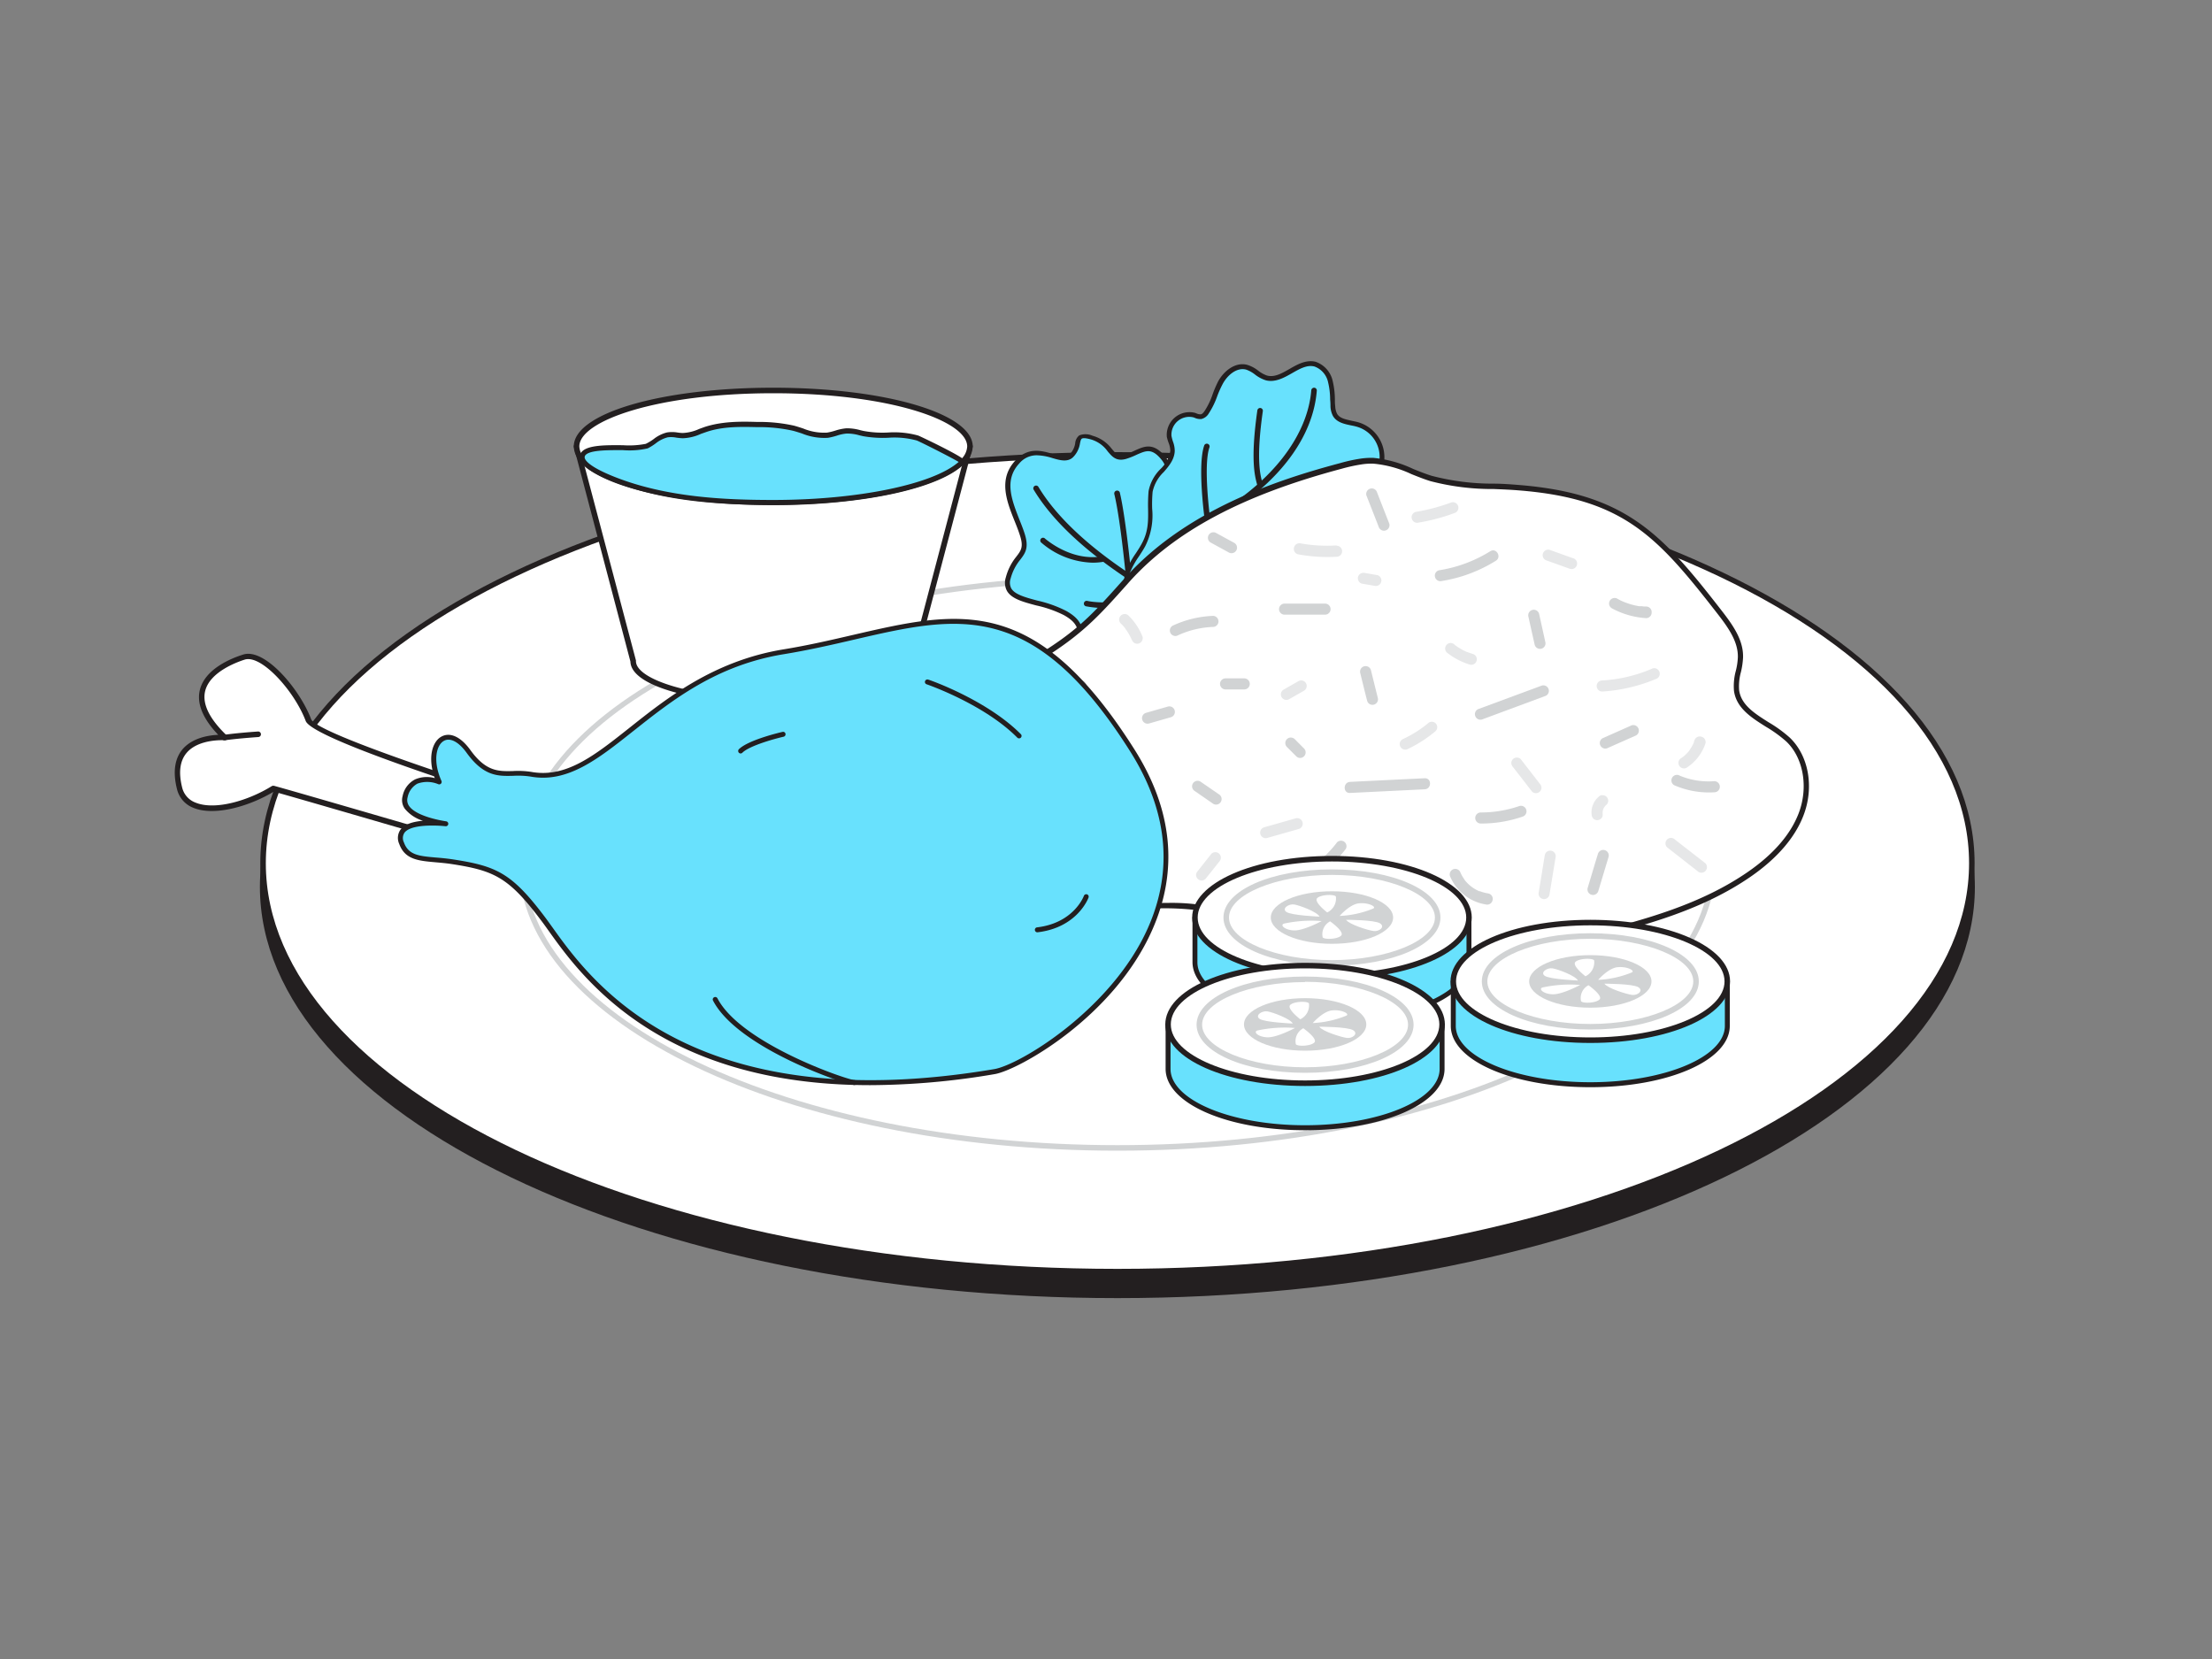 <svg xmlns="http://www.w3.org/2000/svg" viewBox="0 0 400 300"><rect x="0" y="0" width="400" height="300" fill="#808080" stroke="none"/><g id="_435_meal_flatline" data-name="#435_meal_flatline"><ellipse cx="202.07" cy="160.36" rx="154.51" ry="73.85" fill="#231f20"/><path d="M202.07,234.74C116.57,234.74,47,201.37,47,160.36S116.57,86,202.07,86s155.05,33.37,155.05,74.39S287.56,234.74,202.07,234.74Zm0-147.69c-84.91,0-154,32.88-154,73.31s69.07,73.31,154,73.31,154-32.89,154-73.31S287,87.05,202.07,87.05Z" fill="#231f20"/><ellipse cx="202.07" cy="156.1" rx="154.51" ry="73.85" fill="#fff"/><path d="M202.07,230.45c-85.48,0-155-33.35-155-74.35s69.54-74.34,155-74.34,155,33.35,155,74.34S287.54,230.45,202.07,230.45Zm0-147.69c-84.93,0-154,32.9-154,73.34s69.09,73.35,154,73.35,154-32.9,154-73.35S287,82.76,202.07,82.76Z" fill="#231f20"/><path d="M202.07,208.08c-59.67,0-108.21-23.32-108.21-52s48.54-52,108.21-52,108.2,23.31,108.2,52S261.73,208.08,202.07,208.08Zm0-103c-59.12,0-107.21,22.87-107.21,51s48.09,51,107.21,51,107.2-22.87,107.2-51S261.18,105.13,202.07,105.13Z" fill="#d1d3d4"/><path d="M229.46,117.18S202,125.62,198,120.31s-1-7-5.41-9.46-11.44-1.85-10.24-6.33,3.9-3.85,2.49-8-4.52-9-.86-13,7.77.87,9.77-1.1,0-4.31,3.65-3.29,3.29,4.32,6.1,3.51,4.32-3,7,.37,1.08,13.4,5.22,12.6,8-1.94,8.59,2.7-5.51,8.73-2.55,11.4,9.09,3.19,9.57,5.68S229.46,117.18,229.46,117.18Z" fill="#68e1fd"/><path d="M204.26,122.48c-3.13,0-5.59-.52-6.61-1.91a12.59,12.59,0,0,1-2.52-5.61c-.32-1.54-.52-2.47-2.75-3.73a21.28,21.28,0,0,0-5-1.75c-2.39-.64-4.46-1.19-5.29-2.63a3.12,3.12,0,0,1-.2-2.45,9.87,9.87,0,0,1,1.91-3.76c.87-1.14,1.34-1.77.58-4-.25-.77-.56-1.55-.89-2.37-1.43-3.57-3.05-7.62.13-11,2.33-2.51,4.81-1.76,6.81-1.17,1.44.43,2.36.66,3,.06a3.61,3.61,0,0,0,1-2,2,2,0,0,1,.74-1.43,3.11,3.11,0,0,1,2.38.06A6.5,6.5,0,0,1,201,81.11c.77.92,1.19,1.42,2.4,1.08a13.5,13.5,0,0,0,1.8-.71c1.76-.8,3.42-1.56,5.62,1.23,1.17,1.47,1.55,4.07,1.91,6.58s.72,4.92,1.77,5.67a1.39,1.39,0,0,0,1.11.19l.88-.17c2.59-.52,5-1,6.64.12a4.29,4.29,0,0,1,1.59,3.13c.32,2.28-.88,4.39-1.94,6.25-1.29,2.28-2,3.74-.75,4.87a16.56,16.56,0,0,0,4.95,2.58c2.39.93,4.44,1.74,4.76,3.35a2.08,2.08,0,0,1-.43,2,2.11,2.11,0,0,1-1.83.34C227.81,118.15,213.27,122.48,204.26,122.48ZM187.45,82.33a4.09,4.09,0,0,0-3.13,1.47c-2.8,3-1.36,6.62,0,10.11.32.8.65,1.62.91,2.41.91,2.71.19,3.66-.71,4.86a9,9,0,0,0-1.77,3.45,2.27,2.27,0,0,0,.12,1.77c.64,1.12,2.63,1.65,4.74,2.21a22.06,22.06,0,0,1,5.17,1.85c2.59,1.45,2.85,2.72,3.19,4.32a11.82,11.82,0,0,0,2.36,5.26c3.07,4.15,23.39-1,31-3.29a.36.36,0,0,1,.25,0c.2,0,.83.15,1.12-.12s.23-.77.15-1.18c-.22-1.13-2.15-1.88-4.2-2.68a17.35,17.35,0,0,1-5.22-2.75c-1.87-1.68-.69-3.77.57-6,1-1.74,2.1-3.71,1.83-5.69a3.48,3.48,0,0,0-1.23-2.52c-1.28-.91-3.55-.46-5.94,0l-.89.18a2.23,2.23,0,0,1-1.79-.34c-1.37-1-1.74-3.54-2.14-6.27-.35-2.39-.71-4.87-1.73-6.16-1.77-2.23-2.81-1.76-4.55-1a13.48,13.48,0,0,1-1.92.76c-1.77.51-2.53-.4-3.34-1.36a5.64,5.64,0,0,0-3-2.15c-1.09-.31-1.51-.25-1.67-.15s-.24.39-.33.84a4.5,4.5,0,0,1-1.22,2.48c-1,1-2.4.6-3.85.17A9.94,9.94,0,0,0,187.45,82.33Z" fill="#231f20"/><path d="M229.46,117.68a.57.57,0,0,1-.18,0c-.32-.12-32-12-42.33-29.08a.5.5,0,1,1,.85-.52c10.12,16.75,41.52,28.54,41.83,28.66a.5.5,0,0,1,.3.64A.52.52,0,0,1,229.46,117.68Z" fill="#231f20"/><path d="M197.51,101.75a14.82,14.82,0,0,1-9.18-3.6.5.5,0,1,1,.67-.73c.05,0,4.62,4.13,10.25,3.19a.5.5,0,0,1,.16,1A11.3,11.3,0,0,1,197.51,101.75Z" fill="#231f20"/><path d="M204,103.9a.49.49,0,0,1-.49-.45c-1.12-11-2-14-2-14.08a.5.5,0,0,1,1-.28c0,.12.86,3.09,2,14.26a.5.5,0,0,1-.44.55Z" fill="#231f20"/><path d="M200.06,109.94a17.78,17.78,0,0,1-3.66-.3.49.49,0,0,1-.39-.59.5.5,0,0,1,.6-.39c4.21.92,14.17-.72,14.27-.74a.51.51,0,0,1,.58.41.51.51,0,0,1-.41.58A80.72,80.72,0,0,1,200.06,109.94Z" fill="#231f20"/><path d="M104.26,80.73l10.24,38.83c0,4,11.34,7.21,25.33,7.21s25.33-3.23,25.33-7.21L175.4,80.73Z" fill="#fff"/><path d="M139.83,127.27c-12.64,0-25.71-2.86-25.83-7.64L103.78,80.86a.5.5,0,0,1,.09-.44.49.49,0,0,1,.39-.19H175.4a.51.51,0,0,1,.4.19.53.53,0,0,1,.08.44l-10.22,38.77C165.54,124.41,152.47,127.27,139.83,127.27Zm-34.92-46L115,119.43a.57.57,0,0,1,0,.13c0,3.24,10,6.71,24.83,6.71s24.83-3.47,24.83-6.71a.59.59,0,0,1,0-.13l10.07-38.2Z" fill="#231f20"/><path d="M175.4,80.73a3.93,3.93,0,0,1-1.34,2.75c-4.23,4.27-18,7.37-34.23,7.37s-30-3.1-34.22-7.37a3.91,3.91,0,0,1-1.35-2.75c0-5.59,15.93-10.12,35.57-10.12S175.4,75.14,175.4,80.73Z" fill="#fff"/><path d="M139.83,91.35c-16.23,0-30.13-3-34.58-7.52a4.35,4.35,0,0,1-1.49-3.1c0-6,15.84-10.62,36.07-10.62s36.07,4.66,36.07,10.62a4.39,4.39,0,0,1-1.49,3.11C170,88.33,156.06,91.35,139.83,91.35Zm0-20.24c-21,0-35.07,5-35.07,9.62a3.44,3.44,0,0,0,1.2,2.4c4.21,4.25,18.14,7.22,33.87,7.22s29.66-3,33.87-7.22a3.44,3.44,0,0,0,1.2-2.4C174.9,76.08,160.81,71.11,139.83,71.11Z" fill="#231f20"/><path d="M174.06,83.48c-4.23,4.27-18,7.37-34.23,7.37-9.47,0-19.57-.56-28.65-4.12-1.06-.42-6.7-2.58-5.81-4.46,1-2.2,9.76-.79,11.62-1.6,1.29-.57,2.37-1.79,3.73-2a15.47,15.47,0,0,1,2.79.16,12.84,12.84,0,0,0,4.12-1.12c3-1,6.19-1,9.32-.89a27.71,27.71,0,0,1,6.55.67c2.05.54,4.09,1.55,6.17,1.26,1.15-.15,2.25-.7,3.4-.77a11.54,11.54,0,0,1,3.12.49c3.27.7,6.57-.26,9.71.79C166.51,79.44,174.22,83.32,174.06,83.48Z" fill="#68e1fd"/><path d="M139.83,91.3c-9,0-19.47-.49-28.81-4.15-3.64-1.43-5.6-2.69-6.08-3.89a1.43,1.43,0,0,1,0-1.18c.77-1.62,4.3-1.6,7.73-1.57a15.8,15.8,0,0,0,4.11-.25,9,9,0,0,0,1.42-.86,6.35,6.35,0,0,1,2.41-1.2,6,6,0,0,1,1.84,0,7.62,7.62,0,0,0,1,.1,8,8,0,0,0,3-.74l1-.36c3.11-1,6.34-1,9.47-.9a28.93,28.93,0,0,1,6.65.67c.56.15,1.11.33,1.66.51a9.8,9.8,0,0,0,4.34.75,10.83,10.83,0,0,0,1.47-.36,9.12,9.12,0,0,1,2-.42,8.81,8.81,0,0,1,2.57.35c.22.05.45.11.68.15a18.51,18.51,0,0,0,4.33.26,16.18,16.18,0,0,1,5.42.55c.08,0,8.29,3.88,8.45,4.56a.48.48,0,0,1-.11.43h0C169.93,88.28,156.05,91.3,139.83,91.3Zm-28.27-9.9c-2.5,0-5.33.1-5.79,1.06a.64.64,0,0,0,0,.47c.21.53,1.21,1.67,5.51,3.36,9.27,3.63,19.63,4.12,28.55,4.12,15.3,0,28.9-2.81,33.53-6.88-1.54-.91-7.07-3.7-7.6-3.88a15.32,15.32,0,0,0-5.12-.49,20.53,20.53,0,0,1-4.54-.28l-.7-.16a7.87,7.87,0,0,0-2.3-.32,7.69,7.69,0,0,0-1.77.38,12,12,0,0,1-1.6.39,10.66,10.66,0,0,1-4.73-.79c-.54-.17-1.08-.35-1.62-.49a27.89,27.89,0,0,0-6.44-.65c-3.05-.07-6.2-.14-9.17.86l-1,.35a8.56,8.56,0,0,1-3.31.8,10.92,10.92,0,0,1-1.15-.11,4.86,4.86,0,0,0-1.56-.06,5.72,5.72,0,0,0-2.05,1,9.65,9.65,0,0,1-1.57,1,14.67,14.67,0,0,1-4.48.32Zm62.5,2.08h0Zm0,0h0Zm-.32-.31Z" fill="#231f20"/><path d="M206.87,98.49c1.81-3.36.91-6.13,1.26-9.63.31-3,3.83-4.63,3.94-7.35a13.72,13.72,0,0,0-.59-2.62A3.65,3.65,0,0,1,216,75.05a2.69,2.69,0,0,0,1.2.27,1.72,1.72,0,0,0,1-.8c1.14-1.6,1.55-3.61,2.49-5.34s2.83-3.28,4.73-2.76c1.29.36,2.2,1.58,3.49,2,3,.87,5.78-3.24,8.83-2.48a4.3,4.3,0,0,1,2.81,3.16,23.12,23.12,0,0,1,.44,4.4,3.68,3.68,0,0,0,.39,1.61c.77,1.29,2.58,1.31,4,1.71a6.14,6.14,0,0,1,2.35,10.55c-1.55,1.34-4,2.29-4,4.33a9.82,9.82,0,0,0,.56,2.29,4.27,4.27,0,0,1-2.17,4.63c-2.36,1.21-6,.35-7.17,2.73-.76,1.56.22,3.59-.62,5.11-1,1.87-3.82,1.49-5.83.74-1.72-.63-3.81-1.33-5.51-.33s-1.87,3.53-3.94,3.66c-1.54.1-2.59-1.52-4-2.16-1.58-.72-3.4-.15-5.06.36s-3.58.88-5-.12-1.7-3.39-1.05-5.16S206,100.16,206.87,98.49Z" fill="#68e1fd"/><path d="M219,110.93a4.44,4.44,0,0,1-2.66-1.27,6.69,6.69,0,0,0-1.38-.93c-1.4-.64-3-.14-4.66.35s-3.88,1-5.46-.15c-1.8-1.28-1.89-3.85-1.2-5.69a16.29,16.29,0,0,1,1.73-3.15c.39-.59.78-1.19,1.11-1.81h0c1.19-2.19,1.16-4.08,1.13-6.26a29.48,29.48,0,0,1,.09-3.21,7.61,7.61,0,0,1,2.16-4,5.92,5.92,0,0,0,1.77-3.27,4.14,4.14,0,0,0-.29-1.42A8,8,0,0,1,211,79a4.11,4.11,0,0,1,5.11-4.34l.26.1a1.67,1.67,0,0,0,.73.16c.24,0,.47-.23.74-.62a13,13,0,0,0,1.44-3,20.83,20.83,0,0,1,1-2.33c1-1.85,3.08-3.56,5.24-3A6,6,0,0,1,227.49,67a5.66,5.66,0,0,0,1.59.9c1.35.39,2.69-.37,4.1-1.18s3-1.72,4.72-1.3A4.75,4.75,0,0,1,241,68.93a14.85,14.85,0,0,1,.39,3.29c0,.4,0,.8.06,1.2a3.25,3.25,0,0,0,.34,1.41c.48.82,1.53,1,2.65,1.26.38.08.75.15,1.11.25a6.59,6.59,0,0,1,2.52,11.32,16.38,16.38,0,0,1-1.4,1c-1.25.87-2.44,1.69-2.45,3a4.46,4.46,0,0,0,.3,1.33,8.34,8.34,0,0,1,.26.85A4.71,4.71,0,0,1,242.4,99a10.19,10.19,0,0,1-3.21.82c-1.69.24-3.15.45-3.76,1.71a4.75,4.75,0,0,0-.24,2.29,5.13,5.13,0,0,1-.39,2.84c-1.42,2.55-5.24,1.37-6.38.94-1.78-.66-3.65-1.23-5.13-.36a4.55,4.55,0,0,0-1.35,1.56c-.63,1-1.34,2.06-2.78,2.16Zm-5.51-3.4a4.37,4.37,0,0,1,1.84.38,7.61,7.61,0,0,1,1.56,1A3.44,3.44,0,0,0,219.1,110c1-.06,1.5-.84,2.09-1.75a5.42,5.42,0,0,1,1.65-1.85c2-1.16,4.43-.24,5.89.31,2,.74,4.43,1,5.29-.55a4.32,4.32,0,0,0,.28-2.36,5.28,5.28,0,0,1,.33-2.72c.82-1.69,2.65-2,4.43-2.2a10,10,0,0,0,2.94-.73A3.85,3.85,0,0,0,243.93,94a5.11,5.11,0,0,0-.23-.76,4.94,4.94,0,0,1-.34-1.63c0-1.73,1.45-2.73,2.83-3.68a14.64,14.64,0,0,0,1.32-1,5.68,5.68,0,0,0-2.17-9.77c-.34-.1-.69-.17-1.05-.24-1.2-.25-2.55-.53-3.24-1.68a4.07,4.07,0,0,1-.46-1.8q0-.61-.06-1.23a13.55,13.55,0,0,0-.37-3.09,3.88,3.88,0,0,0-2.48-2.85c-1.33-.33-2.65.42-4.05,1.22s-3.09,1.75-4.8,1.26a6.28,6.28,0,0,1-1.86-1,5.61,5.61,0,0,0-1.62-.91c-1.7-.46-3.38,1-4.22,2.54a19.11,19.11,0,0,0-1,2.22,14.54,14.54,0,0,1-1.55,3.17,2.13,2.13,0,0,1-1.33,1,2.41,2.41,0,0,1-1.18-.2l-.23-.09a3.22,3.22,0,0,0-4,3.35,7.94,7.94,0,0,0,.26,1,4.75,4.75,0,0,1,.33,1.73c-.06,1.5-1,2.67-2,3.81a6.9,6.9,0,0,0-2,3.56,25.17,25.17,0,0,0-.08,3.1,12.39,12.39,0,0,1-1.24,6.71c-.35.65-.76,1.27-1.15,1.87a15.05,15.05,0,0,0-1.65,3c-.58,1.58-.47,3.69.89,4.65s3.13.5,4.61,0A12.33,12.33,0,0,1,213.48,107.53Z" fill="#231f20"/><path d="M207.88,105.32a.52.52,0,0,1-.33-.12.51.51,0,0,1-.05-.71,88.58,88.58,0,0,1,15.15-13.24c8.61-5.77,13.88-13.31,14.47-20.68a.52.52,0,0,1,.54-.46.5.5,0,0,1,.46.54c-.62,7.79-5.92,15.4-14.91,21.43a87,87,0,0,0-15,13.07A.48.48,0,0,1,207.88,105.32Z" fill="#231f20"/><path d="M227.87,88.22a.51.51,0,0,1-.49-.38l-.09-.34c-.38-1.44-1.19-4.43.08-13.3a.51.51,0,0,1,.57-.42.5.5,0,0,1,.42.57c-1.24,8.66-.47,11.51-.1,12.88l.09.37a.48.48,0,0,1-.36.6Z" fill="#231f20"/><path d="M222.93,92.17a.5.5,0,0,1,0-1,83.31,83.31,0,0,0,14.59-1.48.5.5,0,0,1,.22,1,84.56,84.56,0,0,1-14.8,1.5Z" fill="#231f20"/><path d="M218.35,94.48a.49.49,0,0,1-.49-.43c-.06-.4-1.35-9.91-.1-13.49a.5.5,0,0,1,.64-.3.5.5,0,0,1,.31.63c-1.17,3.35.12,12.93.14,13a.51.51,0,0,1-.43.56Z" fill="#231f20"/><path d="M246.13,83.43a12.52,12.52,0,0,1,2.29-.13c3.63.14,6.91,2.1,10.38,3.18,5.06,1.57,10.48,1.25,15.76,1.67,19.13,1.5,25.46,8.44,36.39,22.49,1.9,2.43,3.88,5.13,3.81,8.21,0,2-1,4-.7,6,.61,4.36,6.09,5.8,9.28,8.83,3.52,3.35,4.12,9,2.39,13.56s-5.4,8.1-9.41,10.86c-8.6,5.94-18.93,8.76-29.08,11.28-19.63,4.87-39.39,5.12-58.79-1.74-3.45-1.22-6.84-2.68-10.44-3.35-5.07-.95-10.28-.28-15.44-.37s-10.65-1.09-14.35-4.68c-6.19-6-13.81-18.48-11.63-27.32,1.68-6.8,7.62-10.55,13.1-14.13,6.31-4.14,9.1-7.3,14-12.82,10-11.17,24.62-17,38.78-20.74A30,30,0,0,1,246.13,83.43Z" fill="#fff"/><path d="M259.59,173.45a93.14,93.14,0,0,1-31.31-5.34l-2.4-.88a48.85,48.85,0,0,0-8-2.45,49,49,0,0,0-10.41-.43c-1.62.05-3.3.1-4.94.07-6.65-.11-11.46-1.69-14.7-4.82-6.24-6-14-18.67-11.77-27.8,1.69-6.83,7.4-10.57,12.93-14.18l.38-.25c6.18-4,8.86-7.05,13.74-12.51l.21-.23c11-12.36,27.56-17.84,39-20.88a28.94,28.94,0,0,1,3.68-.81h0a13.18,13.18,0,0,1,2.38-.14,21.65,21.65,0,0,1,7.17,2c1.09.44,2.22.89,3.34,1.24a43.79,43.79,0,0,0,11.19,1.42c1.46,0,3,.11,4.45.23,19.45,1.53,26,8.83,36.76,22.68,2.1,2.7,4,5.39,3.91,8.53a14.35,14.35,0,0,1-.39,2.65,9.53,9.53,0,0,0-.32,3.27c.38,2.66,2.78,4.18,5.33,5.79a23.93,23.93,0,0,1,3.8,2.75c3.46,3.29,4.47,9,2.51,14.09-1.53,4-4.76,7.77-9.58,11.1-8.57,5.91-18.73,8.74-29.25,11.35A115.2,115.2,0,0,1,259.59,173.45Zm-48.16-10.18a36.55,36.55,0,0,1,6.68.52,50.91,50.91,0,0,1,8.12,2.5c.79.3,1.59.59,2.39.87,18.16,6.43,37.29,7,58.5,1.73,10.43-2.58,20.49-5.39,28.92-11.2,4.65-3.21,7.75-6.79,9.22-10.63,1.79-4.7.86-10.05-2.27-13a23.7,23.7,0,0,0-3.64-2.63c-2.63-1.65-5.35-3.37-5.79-6.49a10.45,10.45,0,0,1,.33-3.62,12,12,0,0,0,.37-2.46c.07-2.81-1.71-5.34-3.7-7.9-10.89-14-17-20.8-36-22.29-1.47-.12-3-.18-4.42-.24A44,44,0,0,1,258.65,87c-1.16-.36-2.3-.82-3.41-1.26a20.49,20.49,0,0,0-6.83-1.89,11.32,11.32,0,0,0-2.21.13h0a30.4,30.4,0,0,0-3.57.78c-18,4.79-30.25,11.33-38.53,20.59l-.2.23c-4.77,5.34-7.65,8.56-13.94,12.67l-.39.26c-5.36,3.5-10.9,7.13-12.5,13.58-2.13,8.65,5.6,21.13,11.49,26.84,3.05,3,7.64,4.44,14,4.54,1.63,0,3.29,0,4.9-.07C208.79,163.31,210.11,163.27,211.43,163.27Zm34.7-79.84h0Z" fill="#231f20"/><path d="M280.05,124.66a1,1,0,0,0-1.23-.69l-11.38,4.21a1,1,0,0,0-.69,1.23,1,1,0,0,0,1.23.7l11.37-4.22A1,1,0,0,0,280.05,124.66Z" fill="#d1d3d4"/><path d="M257.63,140.73l-13.51.66c-1.28.07-1.28,2.07,0,2l13.51-.66C258.92,142.67,258.92,140.67,257.63,140.73Z" fill="#d1d3d4"/><path d="M276,146.44a1,1,0,0,0-1.23-.69,21.4,21.4,0,0,1-7,1.17,1,1,0,0,0-1,1,1,1,0,0,0,1,1,22.94,22.94,0,0,0,7.57-1.25A1,1,0,0,0,276,146.44Z" fill="#d1d3d4"/><path d="M296.22,131.61a1,1,0,0,0-1.36-.36l-5.07,2.25a1,1,0,0,0-.36,1.37,1,1,0,0,0,1.37.36l5.07-2.25A1,1,0,0,0,296.22,131.61Z" fill="#d1d3d4"/><path d="M239.61,109.15h-7.32a1,1,0,0,0,0,2h7.32A1,1,0,0,0,239.61,109.15Z" fill="#d1d3d4"/><path d="M225,122.67h-3.38a1,1,0,0,0,0,2H225a1,1,0,0,0,0-2Z" fill="#d1d3d4"/><path d="M249.15,126.19q-.63-2.52-1.24-5a1,1,0,1,0-1.93.53q.61,2.52,1.24,5a1,1,0,0,0,1.23.7A1,1,0,0,0,249.15,126.19Z" fill="#d1d3d4"/><path d="M269.49,99.68a24.76,24.76,0,0,1-9.29,3.45,1,1,0,0,0-.7,1.23,1,1,0,0,0,1.23.7,26.2,26.2,0,0,0,9.77-3.66C271.59,100.72,270.59,99,269.49,99.68Z" fill="#d1d3d4"/><path d="M223.16,98.15l-3.32-1.81a1,1,0,0,0-1,1.72l3.32,1.82a1,1,0,1,0,1-1.73Z" fill="#d1d3d4"/><path d="M219.34,111.37a19,19,0,0,0-7.3,1.78,1,1,0,0,0-.36,1.36,1,1,0,0,0,1.37.36,16.49,16.49,0,0,1,6.29-1.5,1,1,0,0,0,1-1A1,1,0,0,0,219.34,111.37Z" fill="#d1d3d4"/><path d="M290.18,153.73a1,1,0,0,0-1.23.7c-.62,2-1.23,4.1-1.85,6.14a1,1,0,0,0,.7,1.23,1,1,0,0,0,1.23-.69c.62-2.05,1.23-4.1,1.85-6.15A1,1,0,0,0,290.18,153.73Z" fill="#d1d3d4"/><path d="M243,152.16a1,1,0,0,0-1.37.36,20.25,20.25,0,0,1-8.21,6.26,1,1,0,0,0-.36,1.37,1,1,0,0,0,1.37.36,22.3,22.3,0,0,0,8.93-7A1,1,0,0,0,243,152.16Z" fill="#d1d3d4"/><path d="M220.41,143.63l-3.34-2.3a1,1,0,0,0-1.37.36,1,1,0,0,0,.36,1.36l3.34,2.31a1,1,0,0,0,1.37-.36A1,1,0,0,0,220.41,143.63Z" fill="#d1d3d4"/><path d="M310,141.26a13.47,13.47,0,0,1-6.25-1,1,1,0,0,0-1.37.36,1,1,0,0,0,.36,1.37,15.76,15.76,0,0,0,7.26,1.28,1,1,0,0,0,1-1A1,1,0,0,0,310,141.26Z" fill="#d1d3d4"/><path d="M297.62,109.68c-.24,0-.47,0-.7-.06l-.15,0h-.09l-.29,0a13.29,13.29,0,0,1-1.42-.32c-.45-.13-.9-.29-1.33-.46l-.14-.06,0,0-.32-.14c-.23-.11-.45-.23-.67-.35a1,1,0,1,0-1,1.73,15,15,0,0,0,6.16,1.76,1,1,0,0,0,1-1A1,1,0,0,0,297.62,109.68Z" fill="#d1d3d4"/><path d="M212.42,128.47a1,1,0,0,0-1.23-.7l-3.94,1.13a1,1,0,0,0-.7,1.23,1,1,0,0,0,1.23.7l3.94-1.13A1,1,0,0,0,212.42,128.47Z" fill="#d1d3d4"/><path d="M207.8,153.55a1,1,0,0,0-1.37-.36,4.37,4.37,0,0,1-1,.55l-.12,0-.22.08a5,5,0,0,1-.55.17,5.78,5.78,0,0,1-.57.12.93.93,0,0,1-.23,0c.14,0,.15,0,0,0l-.16,0a7.36,7.36,0,0,1-1.15,0,1,1,0,0,0-1,1,1,1,0,0,0,1,1,8.45,8.45,0,0,0,5-1.3A1,1,0,0,0,207.8,153.55Z" fill="#d1d3d4"/><path d="M251.23,94.7q-1.11-2.82-2.21-5.65a1,1,0,0,0-1.23-.69,1,1,0,0,0-.7,1.23l2.21,5.64a1,1,0,0,0,1.93-.53Z" fill="#d1d3d4"/><path d="M279.44,116.08,278.32,111a1,1,0,0,0-1.93.53q.56,2.53,1.13,5.07a1,1,0,0,0,1.23.7A1,1,0,0,0,279.44,116.08Z" fill="#d1d3d4"/><path d="M235.81,135.35l-1.68-1.69a1.07,1.07,0,0,0-.71-.29,1,1,0,0,0-.71,1.7l1.69,1.69a1,1,0,0,0,.71.3,1,1,0,0,0,.7-.3,1,1,0,0,0,0-1.41Z" fill="#d1d3d4"/><path d="M269.16,161.57a7,7,0,0,1-.91-.2,3.22,3.22,0,0,1-.44-.14l-.2-.07-.13,0c-.25-.12-.5-.24-.74-.38l-.39-.25-.17-.12-.14-.1-.1-.08-.19-.16c-.11-.09-.21-.19-.31-.29a6.57,6.57,0,0,1-.61-.68l0-.05-.13-.17-.27-.43a8,8,0,0,1-.41-.83,1,1,0,0,0-1.37-.36,1,1,0,0,0-.36,1.37,8.46,8.46,0,0,0,6.37,4.92,1,1,0,0,0,1.23-.7A1,1,0,0,0,269.16,161.57Z" fill="#d1d3d4"/><path d="M198,139.25l-4.11-1.19a1,1,0,0,0-.53,1.93l4.11,1.19a1,1,0,0,0,.53-1.93Z" fill="#d1d3d4"/><path d="M196.21,123.34a1,1,0,0,0-.71-.3,1.21,1.21,0,0,0-.68.28h0a8.29,8.29,0,0,1-1.6.94,8.52,8.52,0,0,1-1,.33,1,1,0,0,0-.7,1.23,1,1,0,0,0,1.23.7,8.84,8.84,0,0,0,3.45-1.76,1,1,0,0,0,.29-.71A1,1,0,0,0,196.21,123.34Z" fill="#d1d3d4"/><path d="M266.33,118.25c-.33-.1-.66-.21-1-.34l-.05,0h0l-.24-.11-.44-.21q-.45-.24-.87-.51c-.15-.09-.29-.19-.43-.29l-.21-.15-.11-.08.05,0a1.1,1.1,0,0,0-.71-.29,1,1,0,0,0-.7.3,1,1,0,0,0,0,1.41,12.47,12.47,0,0,0,4.17,2.2,1,1,0,0,0,.53-1.93Z" fill="#e6e7e8"/><path d="M249.66,104.46a.93.93,0,0,0-.6-.46l-2.25-.39a1.09,1.09,0,0,0-.77.11,1,1,0,0,0-.46.59,1.07,1.07,0,0,0,.1.77,1,1,0,0,0,.6.46l2.25.39a1.08,1.08,0,0,0,.77-.1,1,1,0,0,0,.36-1.37Z" fill="#e6e7e8"/><path d="M236.16,123.54a1,1,0,0,0-1.37-.36l-2.63,1.5a1,1,0,1,0,1,1.73l2.63-1.5A1,1,0,0,0,236.16,123.54Z" fill="#e6e7e8"/><path d="M241.68,98.63a27.08,27.08,0,0,1-6.49-.37A1,1,0,0,0,234,99a1,1,0,0,0,.7,1.23,29,29,0,0,0,7,.45,1,1,0,0,0,0-2Z" fill="#e6e7e8"/><path d="M259.62,130.81a1,1,0,0,0-1.41,0l-.53.43,0,0-.14.1-.27.2c-.38.28-.77.55-1.17.8a23,23,0,0,1-2.49,1.35,1,1,0,0,0-.36,1.37,1,1,0,0,0,1.37.36,23,23,0,0,0,5-3.23A1,1,0,0,0,259.62,130.81Z" fill="#e6e7e8"/><path d="M235.54,148.68a1,1,0,0,0-1.23-.7l-5.7,1.62a1,1,0,0,0-.7,1.23,1,1,0,0,0,1.23.7l5.71-1.62A1,1,0,0,0,235.54,148.68Z" fill="#e6e7e8"/><path d="M278.44,141.72,275,137.28a1,1,0,0,0-.71-.29,1,1,0,0,0-.71.29,1,1,0,0,0-.29.71,1.15,1.15,0,0,0,.29.7q1.74,2.22,3.46,4.45a1,1,0,0,0,.71.29,1.05,1.05,0,0,0,.71-.29,1.07,1.07,0,0,0,.29-.71A1.18,1.18,0,0,0,278.44,141.72Z" fill="#e6e7e8"/><path d="M284.37,100.92l-4.14-1.49a1,1,0,0,0-1.23.7,1,1,0,0,0,.7,1.23l4.14,1.48a1,1,0,1,0,.53-1.92Z" fill="#e6e7e8"/><path d="M263.69,91.55a1,1,0,0,0-1.23-.7A34.77,34.77,0,0,1,256,92.57a1,1,0,0,0-.7,1.23,1,1,0,0,0,1.23.7A34.77,34.77,0,0,0,263,92.78,1,1,0,0,0,263.69,91.55Z" fill="#e6e7e8"/><path d="M300,121.33a1,1,0,0,0-1.37-.36,26.77,26.77,0,0,1-8.9,2.08,1,1,0,0,0,0,2,30,30,0,0,0,9.91-2.35A1,1,0,0,0,300,121.33Z" fill="#e6e7e8"/><path d="M307.63,133.21a1,1,0,0,0-1.23.7,2.31,2.31,0,0,0-.1.28.42.42,0,0,0,0,.1c-.08.17-.17.35-.26.52s-.19.34-.3.51l-.17.24c0,.06-.25.31,0,.08a10.59,10.59,0,0,1-.79.85l-.22.2-.11.09-.08.06h0l-.12.09-.27.18a1,1,0,0,0,1,1.73,8.44,8.44,0,0,0,3.42-4.4A1,1,0,0,0,307.63,133.21Z" fill="#e6e7e8"/><path d="M290.16,145.88a2.54,2.54,0,0,1,.36-.37,1,1,0,0,0,.3-.71,1,1,0,0,0-.3-.71,1,1,0,0,0-.7-.29l-.27,0a1,1,0,0,0-.44.26,3.75,3.75,0,0,0-1.09,1.57,3.18,3.18,0,0,0-.2.82,3.54,3.54,0,0,0,0,.86,1.09,1.09,0,0,0,.3.71,1,1,0,0,0,.7.29,1,1,0,0,0,.71-.29.91.91,0,0,0,.29-.71,2.92,2.92,0,0,1,0-.59,3.45,3.45,0,0,1,.12-.46A3.38,3.38,0,0,1,290.16,145.88Z" fill="#e6e7e8"/><path d="M308.38,156.1l-5.51-4.29a1,1,0,0,0-1.41,0,1,1,0,0,0,0,1.41l5.5,4.3a1,1,0,0,0,1.42-1.42Z" fill="#e6e7e8"/><path d="M280.59,153.86a1,1,0,0,0-1.23.7c-.37,2.25-.73,4.51-1.1,6.76a1,1,0,0,0,.69,1.23,1,1,0,0,0,1.23-.7l1.11-6.76A1,1,0,0,0,280.59,153.86Z" fill="#e6e7e8"/><path d="M252.45,158.2a1,1,0,0,0-1-1,1,1,0,0,0-1,1c0,.46,0,.91,0,1.36,0,.2,0,.39,0,.59s0,.22,0,.33,0,.14,0,.17a12.28,12.28,0,0,1-.68,2.53,1,1,0,0,0,.7,1.23,1,1,0,0,0,1.23-.7A13.24,13.24,0,0,0,252.45,158.2Z" fill="#e6e7e8"/><path d="M206.61,115.14a11.07,11.07,0,0,0-2.52-3.81,1,1,0,1,0-1.42,1.41,6.31,6.31,0,0,1,.66.71l.15.17,0,.06c.1.12.19.25.28.38a9.87,9.87,0,0,1,.92,1.69l0-.06a1.13,1.13,0,0,0,.45.58,1,1,0,0,0,.77.1,1,1,0,0,0,.6-.46A1,1,0,0,0,206.61,115.14Z" fill="#e6e7e8"/><path d="M220.48,154.39a1,1,0,0,0-.71-.29,1,1,0,0,0-.71.29l-2.47,3.12a1.06,1.06,0,0,0-.3.71,1,1,0,0,0,.3.71,1,1,0,0,0,.7.29,1,1,0,0,0,.71-.29l2.48-3.12a1.1,1.1,0,0,0,.29-.71A1,1,0,0,0,220.48,154.39Z" fill="#e6e7e8"/><path d="M120.17,152.92s-62.79-18.37-64.43-22.71c-2-5.43-8.13-12.49-11.65-11.39S31,124.14,40.62,133.37c0,0-10.7-.85-8.21,9.12,1.43,5.73,10.85,3.89,17,.1,5.74,1.54,67.26,19.56,67.26,19.56Z" fill="#fff"/><path d="M116.65,162.65a.36.36,0,0,1-.14,0c-.61-.18-60.25-17.64-67-19.5-4.38,2.65-10.71,4.49-14.52,2.94a4.83,4.83,0,0,1-3-3.46c-.75-3-.41-5.42,1-7.12,1.79-2.11,4.78-2.56,6.47-2.63-2.78-2.92-3.9-5.63-3.33-8.07.91-3.89,5.8-5.81,7.86-6.45,3.88-1.22,10.2,6.21,12.27,11.69,1.13,3,39.92,15.34,64.1,22.41a.57.57,0,0,1,.31.26.51.51,0,0,1,0,.4l-3.52,9.23A.5.5,0,0,1,116.65,162.65ZM49.39,142.09l.13,0c5.42,1.46,61.26,17.8,66.83,19.43l3.16-8.29c-8.49-2.49-62.59-18.52-64.23-22.86-2.06-5.44-8-12-11-11.1-1.48.47-6.37,2.25-7.19,5.73-.54,2.3.78,5,3.92,8a.51.51,0,0,1,.11.57.5.5,0,0,1-.5.29s-4.67-.32-6.87,2.28c-1.22,1.44-1.49,3.53-.82,6.23a3.87,3.87,0,0,0,2.44,2.77c3.55,1.45,9.63-.4,13.8-3A.5.5,0,0,1,49.39,142.09Z" fill="#231f20"/><path d="M179.82,193.77c6.89-1.16,45.75-25.08,24.87-58.11-21.4-33.87-37.25-22-63.08-17.77C117.75,121.81,109.41,142.44,96,140c-4.1-.73-7.19,1.55-11.29-4.12s-8.19-1-5.32,5.52c0,0-4.89-2.1-6.14,2.66C72.2,148,80.6,149,80.6,149s-9.67-1.25-8,3.48c1.2,3.34,4.51,2.66,9,3.34,7.78,1.19,10.49,2.25,16.63,10.44S121,203.68,179.82,193.77Z" fill="#68e1fd"/><path d="M157.35,196.23c-38.2,0-52.33-19.76-58.2-28-.46-.65-.88-1.23-1.26-1.73-5.93-7.92-8.56-9.08-16.34-10.27-1-.15-2-.23-2.88-.31-3-.27-5.46-.48-6.48-3.32a2.6,2.6,0,0,1,.29-2.65c.79-1,2.4-1.39,4-1.53a6.79,6.79,0,0,1-3.28-2.18,2.68,2.68,0,0,1-.39-2.3,4.32,4.32,0,0,1,2.25-3,5.38,5.38,0,0,1,3.56-.23c-1.32-3.69-.45-6.56,1.15-7.48s3.56,0,5.29,2.4c2.83,3.92,5.09,3.86,7.7,3.8a15.56,15.56,0,0,1,3.3.15c6.3,1.14,11.4-2.92,17.87-8.05,6.75-5.36,15.16-12,27.61-14.08,4.49-.73,8.64-1.69,12.65-2.62,19.18-4.44,33-7.64,50.89,20.59,7,11,8.05,22.05,3.25,32.81-7,15.78-24.19,25.27-28.43,26h0A136,136,0,0,1,157.35,196.23Zm-79.3-46.94c-1.88,0-4.08.26-4.88,1.25a1.75,1.75,0,0,0-.13,1.79c.82,2.3,2.76,2.47,5.7,2.73.89.07,1.89.16,3,.32,8.07,1.23,10.78,2.43,16.92,10.61.38.51.8,1.1,1.27,1.75,6.81,9.53,24.91,34.84,79.86,25.59h0c4.56-.76,21.17-10.71,27.76-25.46,4.68-10.47,3.61-21.23-3.18-32-17.51-27.7-31.11-24.56-49.94-20.2-4,.93-8.19,1.89-12.7,2.63-12.22,2-20.18,8.33-27.21,13.9-6.38,5.06-11.89,9.44-18.57,8.23a15.1,15.1,0,0,0-3.12-.14c-2.76.07-5.35.13-8.45-4.16-1.44-2-3-2.8-4.12-2.15-1.42.81-2,3.73-.43,7.23a.46.46,0,0,1-.09.5.44.44,0,0,1-.5.09,5.19,5.19,0,0,0-3.76-.09,3.58,3.58,0,0,0-1.77,2.46,1.85,1.85,0,0,0,.26,1.57c1.39,2,6.36,2.73,6.71,2.78h0a.45.45,0,0,1,.38.5.45.45,0,0,1-.5.39h0A21.35,21.35,0,0,0,78.05,149.29Zm101.77,44.48h0Z" fill="#231f20"/><path d="M40.62,133.87a.5.5,0,0,1-.07-1c.07,0,1.93-.3,6.1-.59a.5.5,0,1,1,.07,1c-4.12.29-6,.58-6,.58Z" fill="#231f20"/><path d="M184.28,133.52a.44.44,0,0,1-.32-.13c-6-6.06-16.3-9.62-16.4-9.65a.44.44,0,0,1-.28-.57.45.45,0,0,1,.56-.28c.11,0,10.61,3.66,16.76,9.87a.44.44,0,0,1,0,.63A.42.42,0,0,1,184.28,133.52Z" fill="#231f20"/><path d="M154.49,196.21h0c-1.45-.05-21.06-6.61-25.55-15.27a.44.44,0,0,1,.19-.6.45.45,0,0,1,.61.19c4.24,8.18,23.42,14.74,24.78,14.78a.46.46,0,0,1,.44.46A.45.45,0,0,1,154.49,196.21Z" fill="#231f20"/><path d="M187.55,168.59a.45.45,0,0,1-.05-.89c6.59-.77,8.43-5.5,8.5-5.7a.46.46,0,0,1,.58-.27.45.45,0,0,1,.26.58c-.08.22-2.08,5.44-9.23,6.28Z" fill="#231f20"/><path d="M133.92,136.25a.45.45,0,0,1-.31-.76c1.71-1.71,7.64-3.09,7.9-3.14a.43.43,0,0,1,.53.33.45.45,0,0,1-.33.54c-1.65.37-6.2,1.63-7.47,2.9A.44.44,0,0,1,133.92,136.25Z" fill="#231f20"/><path d="M257.05,165.92a51.74,51.74,0,0,0-32.39,0h-8.58v8c0,5.88,11.1,10.64,24.78,10.64s24.78-4.76,24.78-10.64v-8Z" fill="#68e1fd"/><path d="M240.86,185.05c-14.14,0-25.22-4.87-25.22-11.09v-8a.45.45,0,0,1,.44-.45h8.5a52.43,52.43,0,0,1,32.55,0h8.51a.45.45,0,0,1,.44.45v8C266.08,180.18,255,185.05,240.86,185.05Zm-24.33-18.69V174c0,5.62,10.91,10.19,24.33,10.19s24.33-4.57,24.33-10.19v-7.6h-8.14l-.15,0a51.53,51.53,0,0,0-32.08,0,.41.41,0,0,1-.16,0Z" fill="#231f20"/><ellipse cx="240.86" cy="165.92" rx="24.78" ry="10.64" fill="#fff"/><path d="M240.86,177.05c-14.17,0-25.28-4.89-25.28-11.13s11.11-11.14,25.28-11.14,25.28,4.89,25.28,11.14S255,177.05,240.86,177.05Zm0-21.27c-13.39,0-24.28,4.55-24.28,10.14s10.89,10.13,24.28,10.13,24.28-4.55,24.28-10.13S254.25,155.78,240.86,155.78Z" fill="#231f20"/><path d="M240.86,174.62c-11,0-19.62-3.82-19.62-8.7s8.62-8.71,19.62-8.71,19.62,3.82,19.62,8.71S251.86,174.62,240.86,174.62Zm0-16.41c-10.09,0-18.62,3.53-18.62,7.71s8.53,7.7,18.62,7.7,18.62-3.53,18.62-7.7S251,158.21,240.86,158.21Z" fill="#d1d3d4"/><ellipse cx="240.86" cy="165.92" rx="11.06" ry="4.75" fill="#d1d3d4"/><path d="M240,165s-2.51-1.93-1.8-2.6,3.14-.71,3.37-.27A2.78,2.78,0,0,1,240,165Z" fill="#fff"/><path d="M238.62,165.76s-5.1-.22-6-.85.45-1.52,1.43-1.35S238.21,164.89,238.62,165.76Z" fill="#fff"/><path d="M239,166.56s-3.21,1.72-4.93,1.69-2.71-1-1.85-1.24A23.57,23.57,0,0,1,239,166.56Z" fill="#fff"/><path d="M240.53,166.61s2.66,1.88,2,2.57-3.09.75-3.35.31A2.62,2.62,0,0,1,240.53,166.61Z" fill="#fff"/><path d="M243.41,166.33s5.14,0,6.14.64-.16,1.52-1.16,1.39S244,167.18,243.41,166.33Z" fill="#fff"/><path d="M242.25,165.63s1.77-2.06,3.42-2.27,3.3.57,2.67.93A18,18,0,0,1,242.25,165.63Z" fill="#fff"/><path d="M303.77,177.47a51.93,51.93,0,0,0-32.39,0H262.8v8c0,5.88,11.09,10.64,24.78,10.64s24.77-4.76,24.77-10.64v-8Z" fill="#68e1fd"/><path d="M287.58,196.6c-14.15,0-25.23-4.87-25.23-11.09v-8a.45.45,0,0,1,.45-.45h8.5a52.43,52.43,0,0,1,32.55,0h8.5a.45.45,0,0,1,.45.45v8C312.8,191.73,301.72,196.6,287.58,196.6Zm-24.33-18.69v7.6c0,5.62,10.91,10.19,24.33,10.19s24.33-4.57,24.33-10.19v-7.6h-8.14l-.15,0a51.34,51.34,0,0,0-32.08,0l-.16,0Z" fill="#231f20"/><ellipse cx="287.58" cy="177.47" rx="24.78" ry="10.64" fill="#fff"/><path d="M287.58,188.6c-14.18,0-25.28-4.89-25.28-11.13s11.1-11.14,25.28-11.14,25.27,4.89,25.27,11.14S301.75,188.6,287.58,188.6Zm0-21.27c-13.39,0-24.28,4.55-24.28,10.14s10.89,10.13,24.28,10.13,24.27-4.54,24.27-10.13S301,167.33,287.58,167.33Z" fill="#231f20"/><path d="M287.58,186.17c-11,0-19.62-3.82-19.62-8.7s8.62-8.71,19.62-8.71,19.62,3.82,19.62,8.71S298.58,186.17,287.58,186.17Zm0-16.41c-10.09,0-18.62,3.53-18.62,7.71s8.53,7.7,18.62,7.7,18.62-3.52,18.62-7.7S297.67,169.76,287.58,169.76Z" fill="#d1d3d4"/><ellipse cx="287.58" cy="177.47" rx="11.06" ry="4.75" fill="#d1d3d4"/><path d="M286.7,176.54s-2.51-1.93-1.81-2.6,3.15-.71,3.38-.27A2.79,2.79,0,0,1,286.7,176.54Z" fill="#fff"/><path d="M285.34,177.31s-5.11-.22-6-.85.45-1.51,1.42-1.35S284.93,176.45,285.34,177.31Z" fill="#fff"/><path d="M285.75,178.11s-3.21,1.72-4.93,1.69-2.71-1-1.85-1.24A23.57,23.57,0,0,1,285.75,178.11Z" fill="#fff"/><path d="M287.25,178.16s2.66,1.88,2,2.57-3.09.75-3.35.31A2.62,2.62,0,0,1,287.25,178.16Z" fill="#fff"/><path d="M290.13,177.88s5.14,0,6.14.64-.16,1.53-1.16,1.39S290.71,178.73,290.13,177.88Z" fill="#fff"/><path d="M289,177.19s1.78-2.07,3.43-2.28,3.3.57,2.67.93A18.21,18.21,0,0,1,289,177.19Z" fill="#fff"/><path d="M252.2,185.25a51.93,51.93,0,0,0-32.39,0h-8.58v8c0,5.88,11.09,10.64,24.78,10.64s24.77-4.76,24.77-10.64v-8Z" fill="#68e1fd"/><path d="M236,204.38c-14.14,0-25.22-4.87-25.22-11.09v-8a.45.45,0,0,1,.44-.45h8.5a52.43,52.43,0,0,1,32.55,0h8.51a.45.45,0,0,1,.44.45v8C261.23,199.51,250.15,204.38,236,204.38Zm-24.33-18.69v7.6c0,5.62,10.91,10.19,24.33,10.19s24.33-4.57,24.33-10.19v-7.6H252.2l-.15,0a51.34,51.34,0,0,0-32.08,0l-.16,0Z" fill="#231f20"/><ellipse cx="236.01" cy="185.25" rx="24.78" ry="10.64" fill="#fff"/><path d="M236,196.38c-14.18,0-25.28-4.89-25.28-11.13s11.1-11.14,25.28-11.14,25.28,4.89,25.28,11.14S250.18,196.38,236,196.38Zm0-21.27c-13.39,0-24.28,4.55-24.28,10.14s10.89,10.13,24.28,10.13,24.28-4.54,24.28-10.13S249.39,175.11,236,175.11Z" fill="#231f20"/><path d="M236,194c-11,0-19.62-3.82-19.62-8.7s8.62-8.71,19.62-8.71,19.62,3.82,19.62,8.71S247,194,236,194Zm0-16.41c-10.09,0-18.62,3.53-18.62,7.71S225.92,193,236,193s18.62-3.53,18.62-7.7S246.1,177.54,236,177.54Z" fill="#d1d3d4"/><ellipse cx="236.01" cy="185.25" rx="11.06" ry="4.75" fill="#d1d3d4"/><path d="M235.13,184.32s-2.51-1.93-1.81-2.6,3.15-.71,3.38-.27A2.79,2.79,0,0,1,235.13,184.32Z" fill="#fff"/><path d="M233.77,185.09s-5.11-.22-6-.85.45-1.51,1.42-1.35S233.36,184.23,233.77,185.09Z" fill="#fff"/><path d="M234.18,185.89s-3.21,1.72-4.93,1.69-2.71-1-1.85-1.24A23.57,23.57,0,0,1,234.18,185.89Z" fill="#fff"/><path d="M235.68,185.94s2.66,1.88,2,2.57-3.09.75-3.35.31A2.62,2.62,0,0,1,235.68,185.94Z" fill="#fff"/><path d="M238.56,185.66s5.14,0,6.14.64-.16,1.53-1.16,1.39S239.14,186.51,238.56,185.66Z" fill="#fff"/><path d="M237.39,185s1.78-2.07,3.43-2.28,3.3.57,2.67.93A18.21,18.21,0,0,1,237.39,185Z" fill="#fff"/></g></svg>